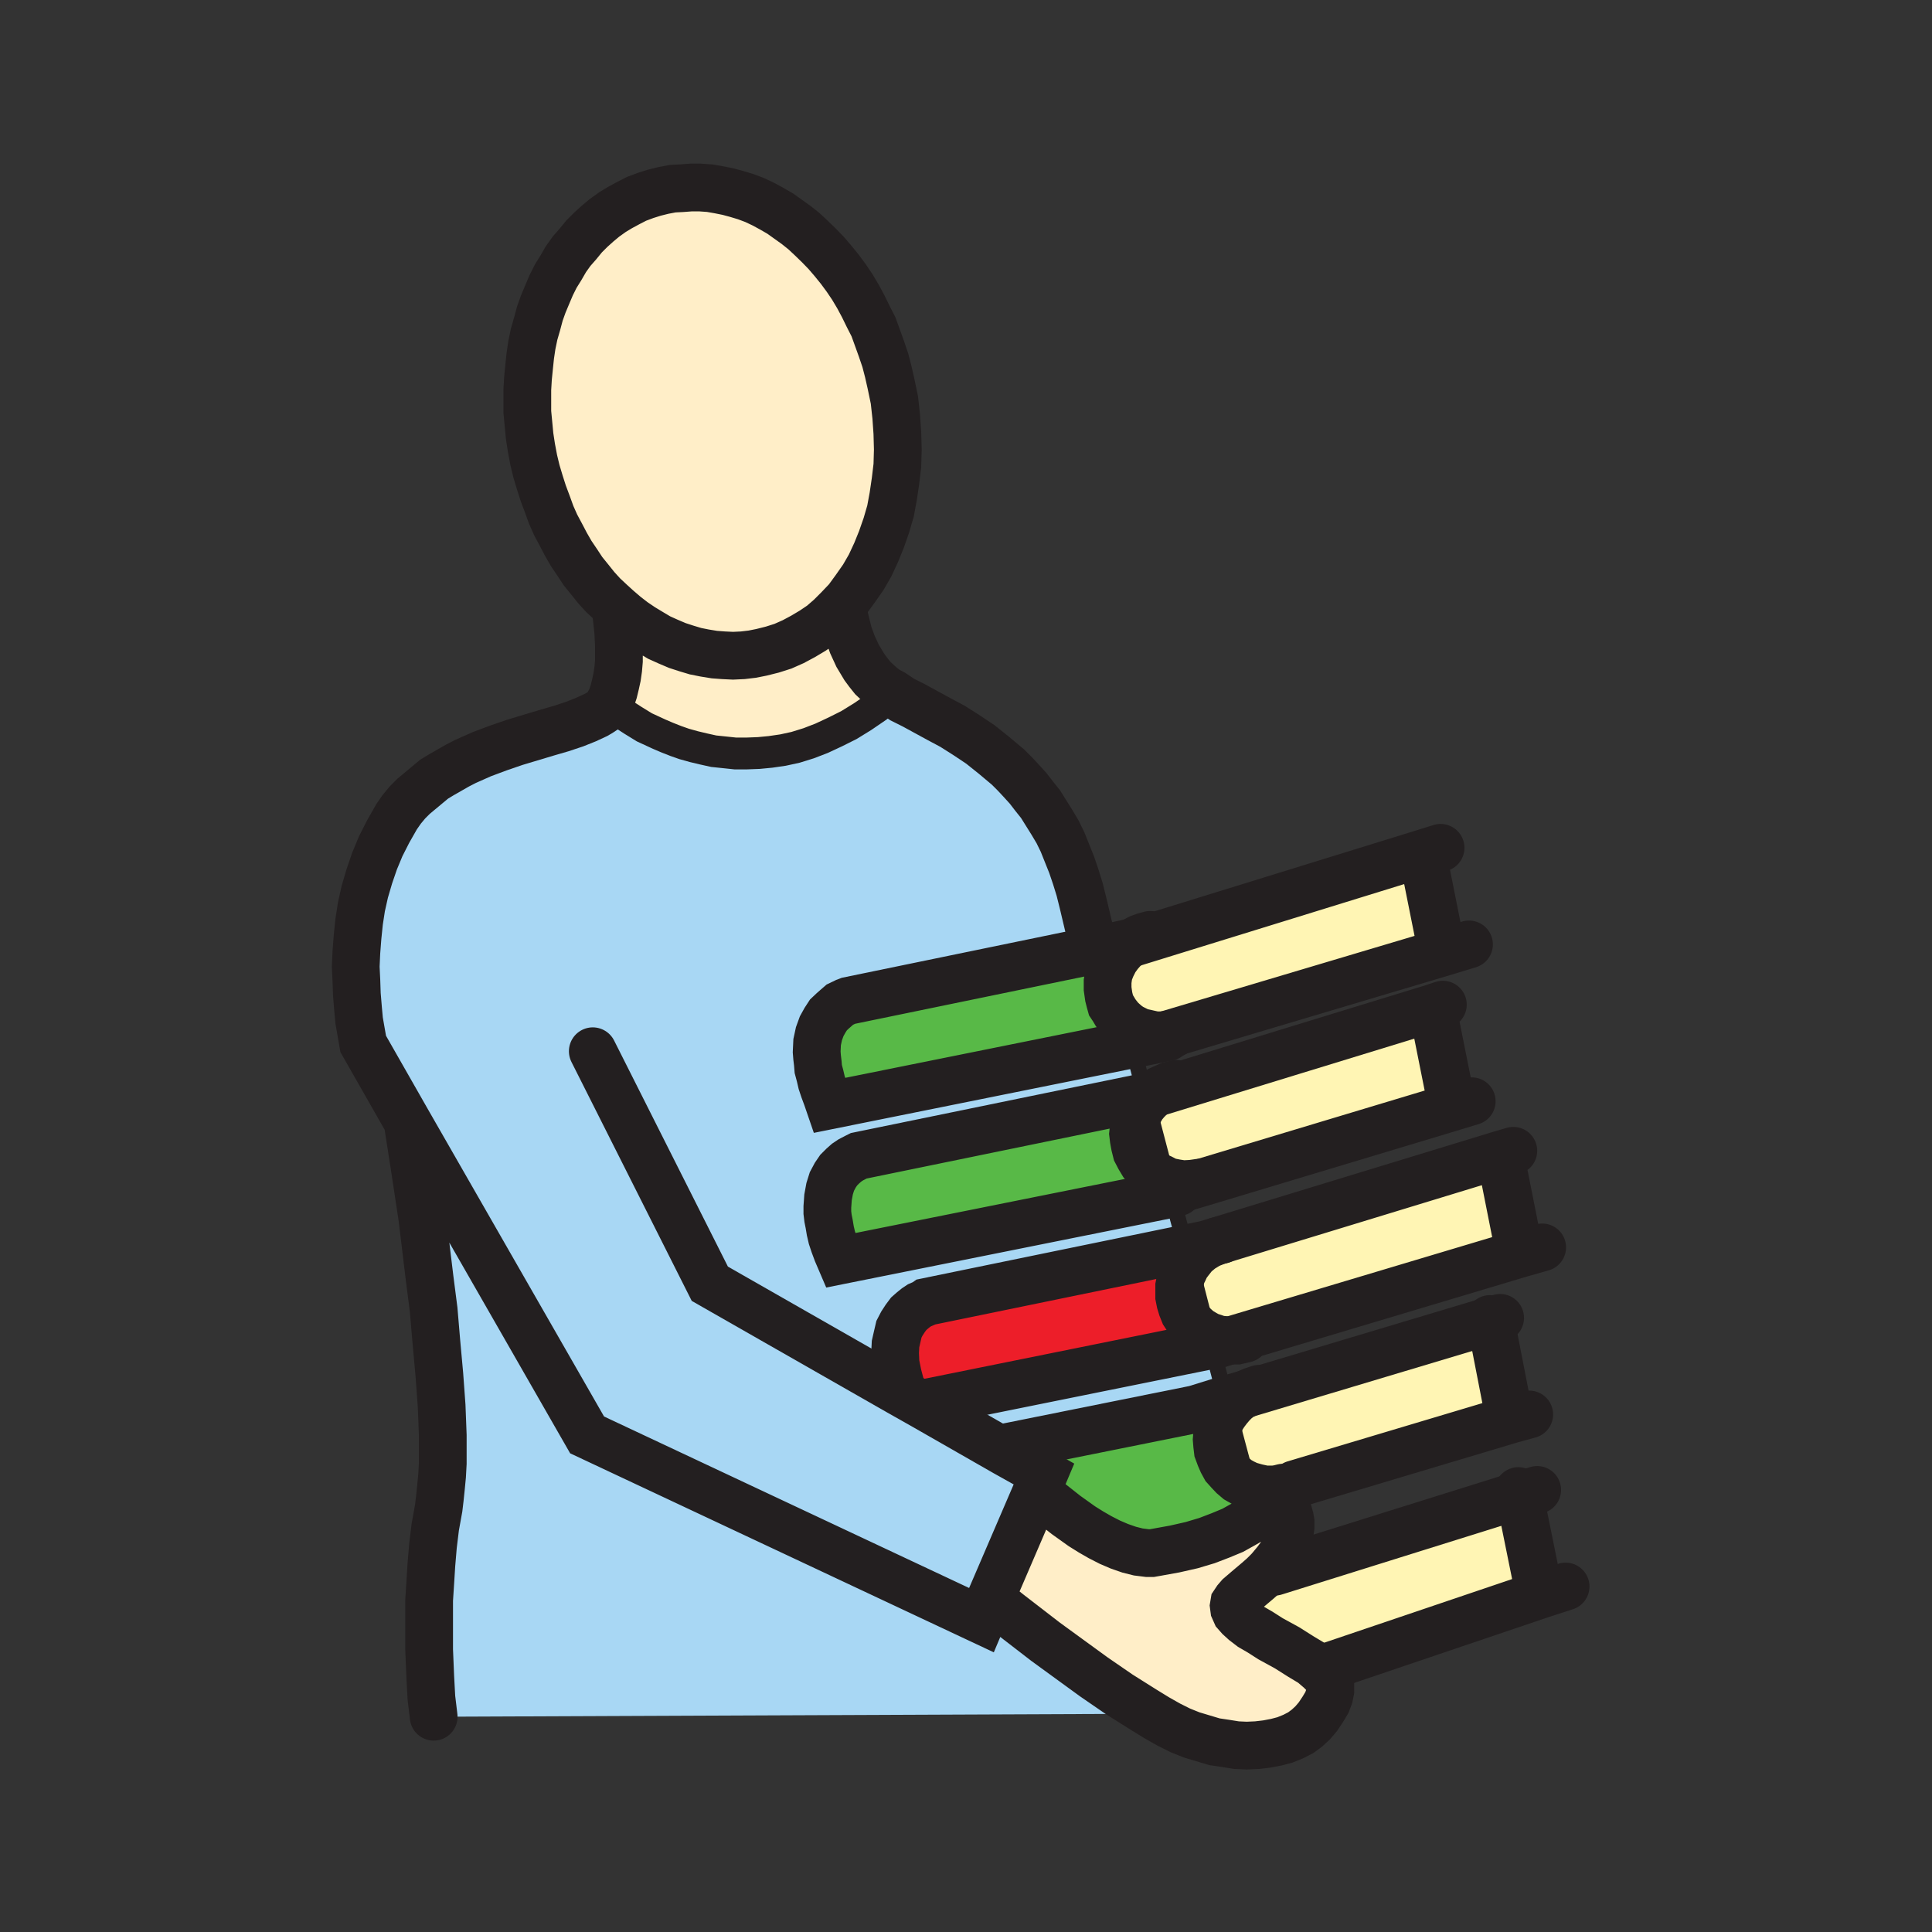 <svg id="Layer_1" xmlns="http://www.w3.org/2000/svg" viewBox="0 0 850 850"><rect x="0" y="0" width="850" height="850" fill="#333333" stroke="none"/><style>.st0{fill:#fff5b4}.st1{fill:#ffeec8}.st2{fill:#ed1e29}.st3{fill:#58b947}.st4{fill:#a8d7f4}.st5,.st6,.st7{fill:none;stroke:#231f20;stroke-width:21;stroke-linecap:round;stroke-miterlimit:10}.st6,.st7{stroke-width:14}.st7{stroke-width:7}</style><path class="st0" d="M580.8 734.8l-3.5-3-5-3-6-3.8-7.3-4-4.7-3-3.8-2.2-3-2.3-2.2-2-1.5-1.7-.8-1.8-.2-1.5.2-1.2 1-1.5 1.3-1.5 3.5-3 4.5-3.8 2.5-2.2 2.5-2.5 2.5.7 107.7-33.7 7.8 38.5 1.7 5.2-96 32.5z"/><path class="st1" d="M559 721l7.3 4 6 3.8 5 3 3.5 3 2.2 2.2 1.5 2.3.5 1.2.3 1v2.3l-.5 2.5-1 2.7-1.8 3-2.2 3.3-2.3 2.7-2.5 2.3-2.7 2-3.3 1.7-3.7 1.5-3.8 1-4.2.8-4.3.5-4.5.2-4.5-.2-5-.8-4.7-.7-5-1.5-5-1.5-5-2-5-2.5-5.3-3-5.7-3.5-10.8-6.8-11.2-7.7-11-8-10.3-7.5-16.2-12.5-6.3-5-2-.8 20.3-47.2 2.2 1 5.3 4.2 5.7 4.5 7 5 4 2.5 4 2.3 4.3 2.2 4.2 1.8 4.3 1.5 4 1 4 .5h2l1.7-.3 8.3-1.5 7.5-1.7 6.7-2 6-2.3 5.3-2.2 4.5-2.5 4-2.3 3.5-2 4.2-2.5 3-1.7 1-.3 1 .3 1 .5 1 .7.8 1.3.7 1.2.5 1.8.3 1.7v2.3l-.3 2.2-.5 2.5-1 2.5-1 2.5-1.5 2.8-2 2.7-2.5 3-.7.8-2.5 2.5-2.5 2.2-4.5 3.8-3.5 3-1.3 1.5-1 1.5-.2 1.2.2 1.5.8 1.8 1.5 1.7 2.2 2 3 2.3 3.8 2.2z"/><path class="st0" d="M663.5 620.5l1.3 4-95.3 28.5-5 1.5-2 .5-2 .3h-4l-3.7-.8-3.5-1-9-33.7 1.7-2 1.8-1.8 2-1.5 2.2-1.2L655.8 581zM535.5 546L660 508l8 40.3 1 3.2-128 38.3-2.5-.3-2.2-.2-2.3-.8-2.2-.7-8.5-33 2.2-2.8 3-2.5 3.3-2 1.7-.7zM638.3 483.8l1 3.2L528 520.5l-.2-.2-3.5.5-3.8.2-3.2-.5-3.5-.7-9.3-35.5 1.8-1.8 1.7-1.5 122.3-37.5v.3zM633.8 415.5l1 3.5L513 455.3l-2.2.2h-2.5l-2.3-.5-2.2-.5-2.3-.5-2-1-2-1-1.7-1.2-6.8-25.5 1.5-3 1.8-2.5 2.2-2.5 2.5-2 128.8-39.8z"/><path class="st2" d="M531.8 587.8l1.2 4L408.3 617l-1.3 1.8-11.5-6.5 1-1.8-1.5-5.7-1-5-.2-4.5.2-4 .8-3.5.7-3 1.3-2.5 1.5-2.3 1.5-2 1.7-1.5 1.5-1.2 1.5-1 2.3-1 .7-.5 114.3-23.5 1.5 5.5-1.5 2-1 2.2-1 2-.5 2.3-.5 2.5v4.7l.5 2.5.7 2.3 1 2.5 1.3 2 1.5 2 1.7 1.7 2 1.8 2 1.2z"/><path class="st3" d="M552 664l2.3 2.5-3.5 2-4 2.3-4.5 2.5-5.3 2.2-6 2.3-6.7 2-7.5 1.7-8.3 1.5-1.7.3h-2l-4-.5-4-1-4.3-1.5-4.2-1.8-4.3-2.2-4-2.3-4-2.5-7-5-5.7-4.5-5.3-4.2-2.2-1 3.5-8.3-17-9.5 1.5-2.5 82-16.5 13.5-4.2 1 4-1.5 2-1.3 2-1 2.2-.5 2.5-.5 2.3-.2 2.5.2 2.5.3 2.5 1 2.7 1 2.3 1.2 2.2 1.8 2 1.7 1.8 2 1.7 2.3 1.3 2.5 1.2zM515 524.3l.3 1-145.5 29.2-1.5-3.5-1.3-3.5-1-3-.7-3-.5-3-.5-2.5-.3-2.5V531l.3-4.2.7-3.8 1-3.2 1.5-2.8 1.5-2.2 1.8-1.8 1.7-1.5 1.8-1.2 2.5-1.3 1-.5 122.7-25.2 3.5-1 .5 2-1.7 2-1.3 2.2-1.2 2.5-1 2.5-.5 2.5-.3 2.8.3 2.5.5 2.7.7 2.8 1.3 2.5 1.5 2.5 1.7 2 2 2 2.3 1.5 2.5 1.2 2.5 1.3zM495.8 450.8l2.2 8.7-133 26.8-1.2-3.5-1.3-3.5-1-3-.7-3-.8-3-.2-2.5-.3-2.5-.2-2.5.2-4.3.8-3.7 1.2-3.3 1.5-2.7 1.5-2.3 1.8-1.7 1.7-1.5 1.5-1.3 2.5-1.2 1.3-.5L481.5 418l5.3-1 2.2 8.3-1.2 3-.5 3.5v3.2l.5 3.5.5 2 .5 1.8 1 1.5 1 1.7 1 1.3 1.2 1.5 1.3 1.2z"/><path class="st1" d="M392.8 305l-.8 1-6.2 5-6.3 4.3-6 3.7-6 3-6 2.8-5.7 2.2-5.8 1.8-5.5 1.2-5.5.8-5.2.5-5.3.2h-5l-4.7-.5-4.8-.5-4.5-1-4.2-1-4.3-1.2-3.7-1.3-3.8-1.5-3.5-1.5-6.5-3-5.2-3.2-4.3-2.8-3.5-2.2-2-1.3-1-.5 1.5-2.7 1-3 .8-3.3.7-3.2.5-3.5.3-3.5V284l-.3-6-.5-4.7-.5-4.5.8-1 3.5 3 3.5 2.7 3.7 2.5 3.8 2.3 3.7 2.2 4 1.8 4 1.7 4 1.3 4 1.2 4 .8 4.3.7 4 .3 4.2.2 4.3-.2 4.2-.5 4-.8 4.8-1.2 4.7-1.5 4.5-2 4.3-2.3 4.2-2.5 4-2.7 3.8-3.3 3.5-3.5 2 .8.7 2.7.8 3.3 1 4 1.7 4.7 2.3 5 1.5 2.5 1.5 2.5 1.7 2.3 2 2.5 1.8 1.7 2 1.8 2.2 1.7z"/><path class="st1" d="M392 168.8l1.5 7.2.8 7.3.5 7.2.2 7.3-.2 7-.8 6.7-1 6.8-1.2 6.5-1.8 6.2-2.2 6.3-2.3 5.7-2.7 5.8-3 5.2-3.5 5-3.5 4.8-4 4.2-3.5 3.5-3.8 3.3-4 2.7-4.2 2.5-4.3 2.3-4.5 2-4.7 1.5-4.8 1.2-4 .8-4.2.5-4.3.2-4.2-.2-4-.3-4.3-.7-4-.8-4-1.2-4-1.3-4-1.7-4-1.8-3.7-2.2-3.8-2.3-3.7-2.5-3.5-2.7-3.5-3-3.3-3-3.2-3-3-3.3-2.8-3.5-3-3.7-2.5-3.8-2.7-4-2.3-4-2.2-4.2-2.3-4.3-2-4.5-1.7-4.7-1.8-4.8-1.5-4.7-1.5-5-1.2-5-1-5.3-.8-5.2-.5-5.3-.5-5.2v-10l.3-5 .5-5 .5-4.8.7-4.7 1-4.8 1.3-4.5 1.2-4.5 1.5-4.2 1.8-4.3 1.7-4 2-4 2.3-3.7 2.2-3.8 2.5-3.5 2.8-3.2 2.7-3.3 3-3 3-2.7 3-2.5 3.5-2.5 3.3-2 3.7-2 3.5-1.8 4-1.5 3.8-1.2 4-1 4.2-.8 4-.2 4-.3h4l4.3.3 4 .7 4 .8 3.7 1 4 1.2 4 1.5 3.8 1.8 3.7 2 3.8 2.2 3.5 2.5 3.5 2.5 3.5 2.8 3.2 3 3.3 3.2 3.2 3.3 3 3.5 3 3.7 2.8 3.8 2.7 4 2.5 4.2 2.3 4.3 2.2 4.5 2.3 4.5 1.7 4.7 1.8 5 1.7 5 1.3 5z"/><path class="st4" d="M533 591.8l6.3 24-13.5 4.2-82 16.5-1.5 2.5-35.3-20.2 1.3-1.8zM503.3 752.3L502 754l-311.2 1.3-1-8.3-.5-9.2-.5-12V704l.5-7.7.5-8 .7-8.3 1-8.2 1.5-8.3.5-4.2.5-4.8.5-5.2.3-5.5v-12.3l-.5-13-1-13.7-1.3-14.3-1.2-14.2-1.8-14-3.2-26.5-3.3-21.8-3.2-20.5 79 137.8 173.5 81.5 3.7-8.8 2 .8 6.3 5 16.2 12.5 10.3 7.5 11 8 11.2 7.7z"/><path class="st4" d="M395.5 612.3l11.5 6.5 35.3 20.2 17 9.5-3.5 8.3-20.3 47.2-3.7 8.8-173.5-81.5-79-137.8-19.5-34.2L158 449l-.5-5.5-.5-6-.2-6-.3-6.2.3-6.5.5-6.5.7-6.8 1-6.5 1.5-6.7 2-6.8 2.3-6.7 2.7-6.5 3.3-6.5 3.7-6.5 2.3-3.3 2.5-3 2.7-2.7 3-2.5 3-2.5 3-2.5 3.3-2 3.5-2 3.5-2 3.5-1.8 7.2-3.2 7.5-2.8 7.3-2.5 14-4.2 6.2-1.8 6-2 5-2 4.3-2 1.7-1 1.5-1 1.3-1.2.7-1.3 1 .5 2 1.3 3.5 2.2 4.3 2.8 5.2 3.2 6.5 3 3.5 1.5 3.8 1.5 3.7 1.3 4.3 1.2 4.2 1 4.5 1 4.8.5 4.7.5h5l5.3-.2 5.2-.5 5.5-.8 5.5-1.2 5.8-1.8 5.7-2.2 6-2.8 6-3 6-3.7 6.3-4.3 6.2-5 .8-1 4.2 2.8 5 2.5 11 6 6 3.2 6 3.8 6.3 4.2 6 4.8 6.2 5.2 3 3 2.8 3 3 3.3 2.7 3.5 2.8 3.5 2.5 4 2.5 4 2.5 4.2 2.2 4.5 2 5 2 5 1.8 5.3 1.7 5.5 1.5 6 4.5 19 .5 1.7-108.2 22.3-1.3.5-2.5 1.2-1.5 1.3-1.7 1.5-1.8 1.7-1.5 2.3-1.5 2.7-1.2 3.3-.8 3.7-.2 4.3.2 2.5.3 2.5.2 2.5.8 3 .7 3 1 3 1.3 3.5 1.2 3.5 133-26.8 6 22.8-3.5 1-122.7 25.2-1 .5-2.5 1.3-1.8 1.2-1.7 1.5-1.8 1.8-1.5 2.2-1.5 2.8-1 3.2-.7 3.8-.3 4.2v2.5l.3 2.5.5 2.5.5 3 .7 3 1 3 1.3 3.5 1.5 3.5 145.5-29.2 6.5 24-114.3 23.5-.7.5-2.3 1-1.5 1-1.5 1.2-1.7 1.5-1.5 2-1.5 2.3-1.3 2.5-.7 3-.8 3.5-.2 4 .2 4.5 1 5 1.5 5.7z"/><path class="st5" d="M271.8 267.8l-3.3-3-3.2-3-3-3.3-2.8-3.5-3-3.7-2.5-3.8-2.7-4-2.3-4-2.2-4.2-2.3-4.3-2-4.5-1.7-4.7-1.8-4.8-1.5-4.7-1.5-5-1.2-5-1-5.3-.8-5.2-.5-5.3-.5-5.2v-10l.3-5 .5-5 .5-4.8.7-4.7 1-4.8 1.3-4.5 1.2-4.5 1.5-4.2 1.8-4.3 1.7-4 2-4 2.3-3.7 2.2-3.8 2.5-3.5 2.8-3.2 2.7-3.3 3-3 3-2.7 3-2.5 3.5-2.5 3.3-2 3.7-2 3.5-1.8 4-1.5 3.8-1.2 4-1 4.2-.8 4-.2 4-.3h4l4.3.3 4 .7 4 .8 3.7 1 4 1.2 4 1.5 3.8 1.8 3.7 2 3.8 2.2 3.5 2.5 3.5 2.5 3.5 2.8 3.2 3 3.3 3.2 3.2 3.3 3 3.5 3 3.7 2.8 3.8 2.7 4 2.5 4.2 2.3 4.3 2.2 4.5 2.3 4.5 1.7 4.7 1.8 5 1.7 5 1.3 5 1.2 5.3 1.5 7.2.8 7.3.5 7.2.2 7.3-.2 7-.8 6.7-1 6.8-1.2 6.5-1.8 6.2-2.2 6.3-2.3 5.7-2.7 5.8-3 5.2-3.5 5-3.5 4.8-4 4.2-3.5 3.5-3.8 3.3-4 2.7-4.2 2.5-4.3 2.3-4.5 2-4.7 1.5-4.8 1.2-4 .8-4.2.5-4.3.2-4.2-.2-4-.3-4.3-.7-4-.8-4-1.2-4-1.3-4-1.7-4-1.8-3.7-2.2-3.8-2.3-3.7-2.5-3.5-2.7zM267.5 310l-.7 1.3-1.3 1.2-1.5 1-1.7 1-4.3 2-5 2-6 2-6.2 1.8-14 4.2-7.3 2.5-7.5 2.8-7.2 3.2-3.5 1.8-3.5 2-3.5 2-3.3 2-3 2.5-3 2.5-3 2.5-2.7 2.7-2.5 3-2.3 3.3-3.7 6.5-3.3 6.5-2.7 6.5-2.3 6.7-2 6.8-1.5 6.7-1 6.5-.7 6.8-.5 6.5-.3 6.5.3 6.2.2 6 .5 6 .5 5.5 1.8 10.3 19.5 34.2 79 137.8 173.5 81.5 3.7-8.8 20.3-47.2 3.5-8.3-17-9.5-35.3-20.2-11.5-6.5-83.2-47.5-51.5-102.3M271 268.8l.5 4.5.5 4.7.3 6v6.8l-.3 3.5-.5 3.5-.7 3.2-.8 3.3-1 3-1.5 2.7M179.3 493.5l3.2 20.5 3.3 21.8 3.2 26.5 1.8 14 1.2 14.2 1.3 14.3 1 13.7.5 13v12.3l-.3 5.5-.5 5.2-.5 4.8-.5 4.2-1.5 8.3-1 8.2-.7 8.3-.5 8-.5 7.7v21.8l.5 12 .5 9.2 1 8.3M370.8 268.8l.7 2.7.8 3.3 1 4 1.7 4.7 2.3 5 1.5 2.5 1.5 2.5 1.7 2.3 2 2.5 1.8 1.7 2 1.8 2.2 1.7 2.8 1.5 4.2 2.8 5 2.5 11 6 6 3.2 6 3.8 6.3 4.2 6 4.8 6.2 5.2 3 3 2.8 3 3 3.3 2.7 3.5 2.8 3.5 2.5 4 2.5 4 2.5 4.2 2.2 4.5 2 5 2 5 1.8 5.3 1.7 5.5 1.5 6 4.5 19M458 657.8l5.3 4.2 5.7 4.5 7 5 4 2.5 4 2.3 4.3 2.2 4.2 1.8 4.3 1.5 4 1 4 .5h2l1.7-.3 8.3-1.5 7.5-1.7 6.7-2 6-2.3 5.3-2.2 4.5-2.5 4-2.3 3.5-2 4.2-2.5 3-1.7 1-.3 1 .3 1 .5 1 .7.8 1.3.7 1.2.5 1.8.3 1.7v2.3l-.3 2.2-.5 2.5-1 2.5-1 2.5-1.5 2.8-2 2.7-2.5 3-.7.8-2.5 2.5-2.5 2.2-4.5 3.8-3.5 3-1.3 1.5-1 1.5-.2 1.2.2 1.5.8 1.8 1.5 1.7 2.2 2 3 2.3 3.8 2.2 4.7 3 7.3 4 6 3.8 5 3 3.5 3 2.2 2.2 1.5 2.3.5 1.2.3 1v2.3l-.5 2.5-1 2.7-1.8 3-2.2 3.3-2.3 2.7-2.5 2.3-2.7 2-3.3 1.7-3.7 1.5-3.8 1-4.2.8-4.3.5-4.5.2-4.5-.2-5-.8-4.7-.7-5-1.5-5-1.5-5-2-5-2.5-5.3-3-5.7-3.5-10.8-6.8-11.2-7.7-11-8-10.3-7.5-16.2-12.5-6.3-5M504 458l9-2.7L634.8 419l11.5-3.5M633.8 373l-8 2.5L497 415.3l-1 .2M625.8 375.5l8 40"/><path class="st5" d="M496 415l-9.2 2-5.3 1-108.2 22.3-1.3.5-2.5 1.2-1.5 1.3-1.7 1.5-1.8 1.7-1.5 2.3-1.5 2.7-1.2 3.3-.8 3.7-.2 4.3.2 2.5.3 2.5.2 2.5.8 3 .7 3 1 3 1.3 3.5 1.2 3.5 133-26.8 6-1.2 9.8-2M508.5 526.3l6.5-2 13-3.8L639.3 487l8.2-2.5M630.3 443.8l8 40"/><path class="st5" d="M634.8 442l-4.5 1.5L508 481l-4 1.3-3.5 1-122.7 25.2-1 .5-2.5 1.3-1.8 1.2-1.7 1.5-1.8 1.8-1.5 2.2-1.5 2.8-1 3.2-.7 3.8-.3 4.2v2.5l.3 2.5.5 2.5.5 3 .7 3 1 3 1.3 3.5 1.5 3.5 145.5-29.2 3-.8M660 508l8 40.3M408.3 617L533 591.8l3.3-.5 4.7-1.5 128-38.3 9.5-2.7M665.8 506.3L660 508l-124.5 38-5 1.5-8.7 1.8-114.3 23.5-.7.5-2.3 1-1.5 1-1.5 1.2-1.7 1.5-1.5 2-1.5 2.3-1.3 2.5-.7 3-.8 3.5-.2 4 .2 4.5 1 5 1.5 5.7M569.5 653l95.3-28.5 8-2.2M655.5 580.3l.3.7 7.7 39.5"/><path class="st5" d="M660 579.8l-4.2 1.2L548 613.3l-8.7 2.5-13.5 4.2-82 16.5M582 734l96-32.5 10.8-3.5M676.3 655.5l-7.8 2.3-107.7 33.7"/><path class="st5" d="M668 656l.5 1.8 7.8 38.5M516.3 454.8l-3.3.5-2.2.2h-2.5l-2.3-.5-2.2-.5-2.3-.5-2-1-2-1-1.7-1.2-1.5-1.3-1.3-1.2-1.2-1.5-1-1.3-1-1.7-1-1.5-.5-1.8-.5-2-.5-3.5v-3.2l.5-3.5 1.2-3 1.5-3 1.8-2.5 2.2-2.5 2.5-2 2-1.3 2.3-1.2 2.2-.8 2.5-.7M527.8 520.3l-3.5.5-3.8.2-3.2-.5-3.5-.7-2.5-1.3-2.5-1.2-2.3-1.5-2-2-1.7-2-1.5-2.5-1.3-2.5-.7-2.8-.5-2.7-.3-2.5.3-2.8.5-2.5 1-2.5 1.2-2.5 1.3-2.2 1.7-2 1.8-1.8 1.7-1.5 2.3-1.5 2.2-1 2.3-1 2.7-.7M547.8 589l-3.5.8H541l-2.5-.3-2.2-.2-2.3-.8-2.2-.7-2.3-1.3-2-1.2-2-1.8-1.7-1.7-1.5-2-1.3-2-1-2.5-.7-2.3-.5-2.5v-4.7l.5-2.5.5-2.3 1-2 1-2.2 1.5-2 2.2-2.8 3-2.5 3.3-2 1.7-.7 2-.8 2-.5M564.5 654.5l-2 .5-2 .3h-4l-3.7-.8-3.5-1-2.5-1.2-2.3-1.3-2-1.7-1.7-1.8-1.8-2-1.2-2.2-1-2.3-1-2.7-.3-2.5-.2-2.5.2-2.5.5-2.3.5-2.5 1-2.2 1.3-2 1.5-2 1.7-2 1.8-1.8 2-1.5 2.2-1.2 3-1.3 3-1"/><path class="st6" d="M267.5 310l1 .5 2 1.3 3.5 2.2 4.3 2.8 5.2 3.2 6.5 3 3.5 1.5 3.8 1.5 3.7 1.3 4.3 1.2 4.2 1 4.5 1 4.8.5 4.7.5h5l5.3-.2 5.2-.5 5.5-.8 5.5-1.2 5.8-1.8 5.7-2.2 6-2.8 6-3 6-3.7 6.3-4.3 6.2-5"/><path class="st7" d="M486 414l.8 3 2.2 8.3 6.8 25.5 2.2 8.7 6 22.8.5 2 9.3 35.5 1.2 4.5.3 1 6.5 24 1.5 5.5 8.5 33 1.2 4 6.3 24 1 4 9 33.7L552 664"/></svg>